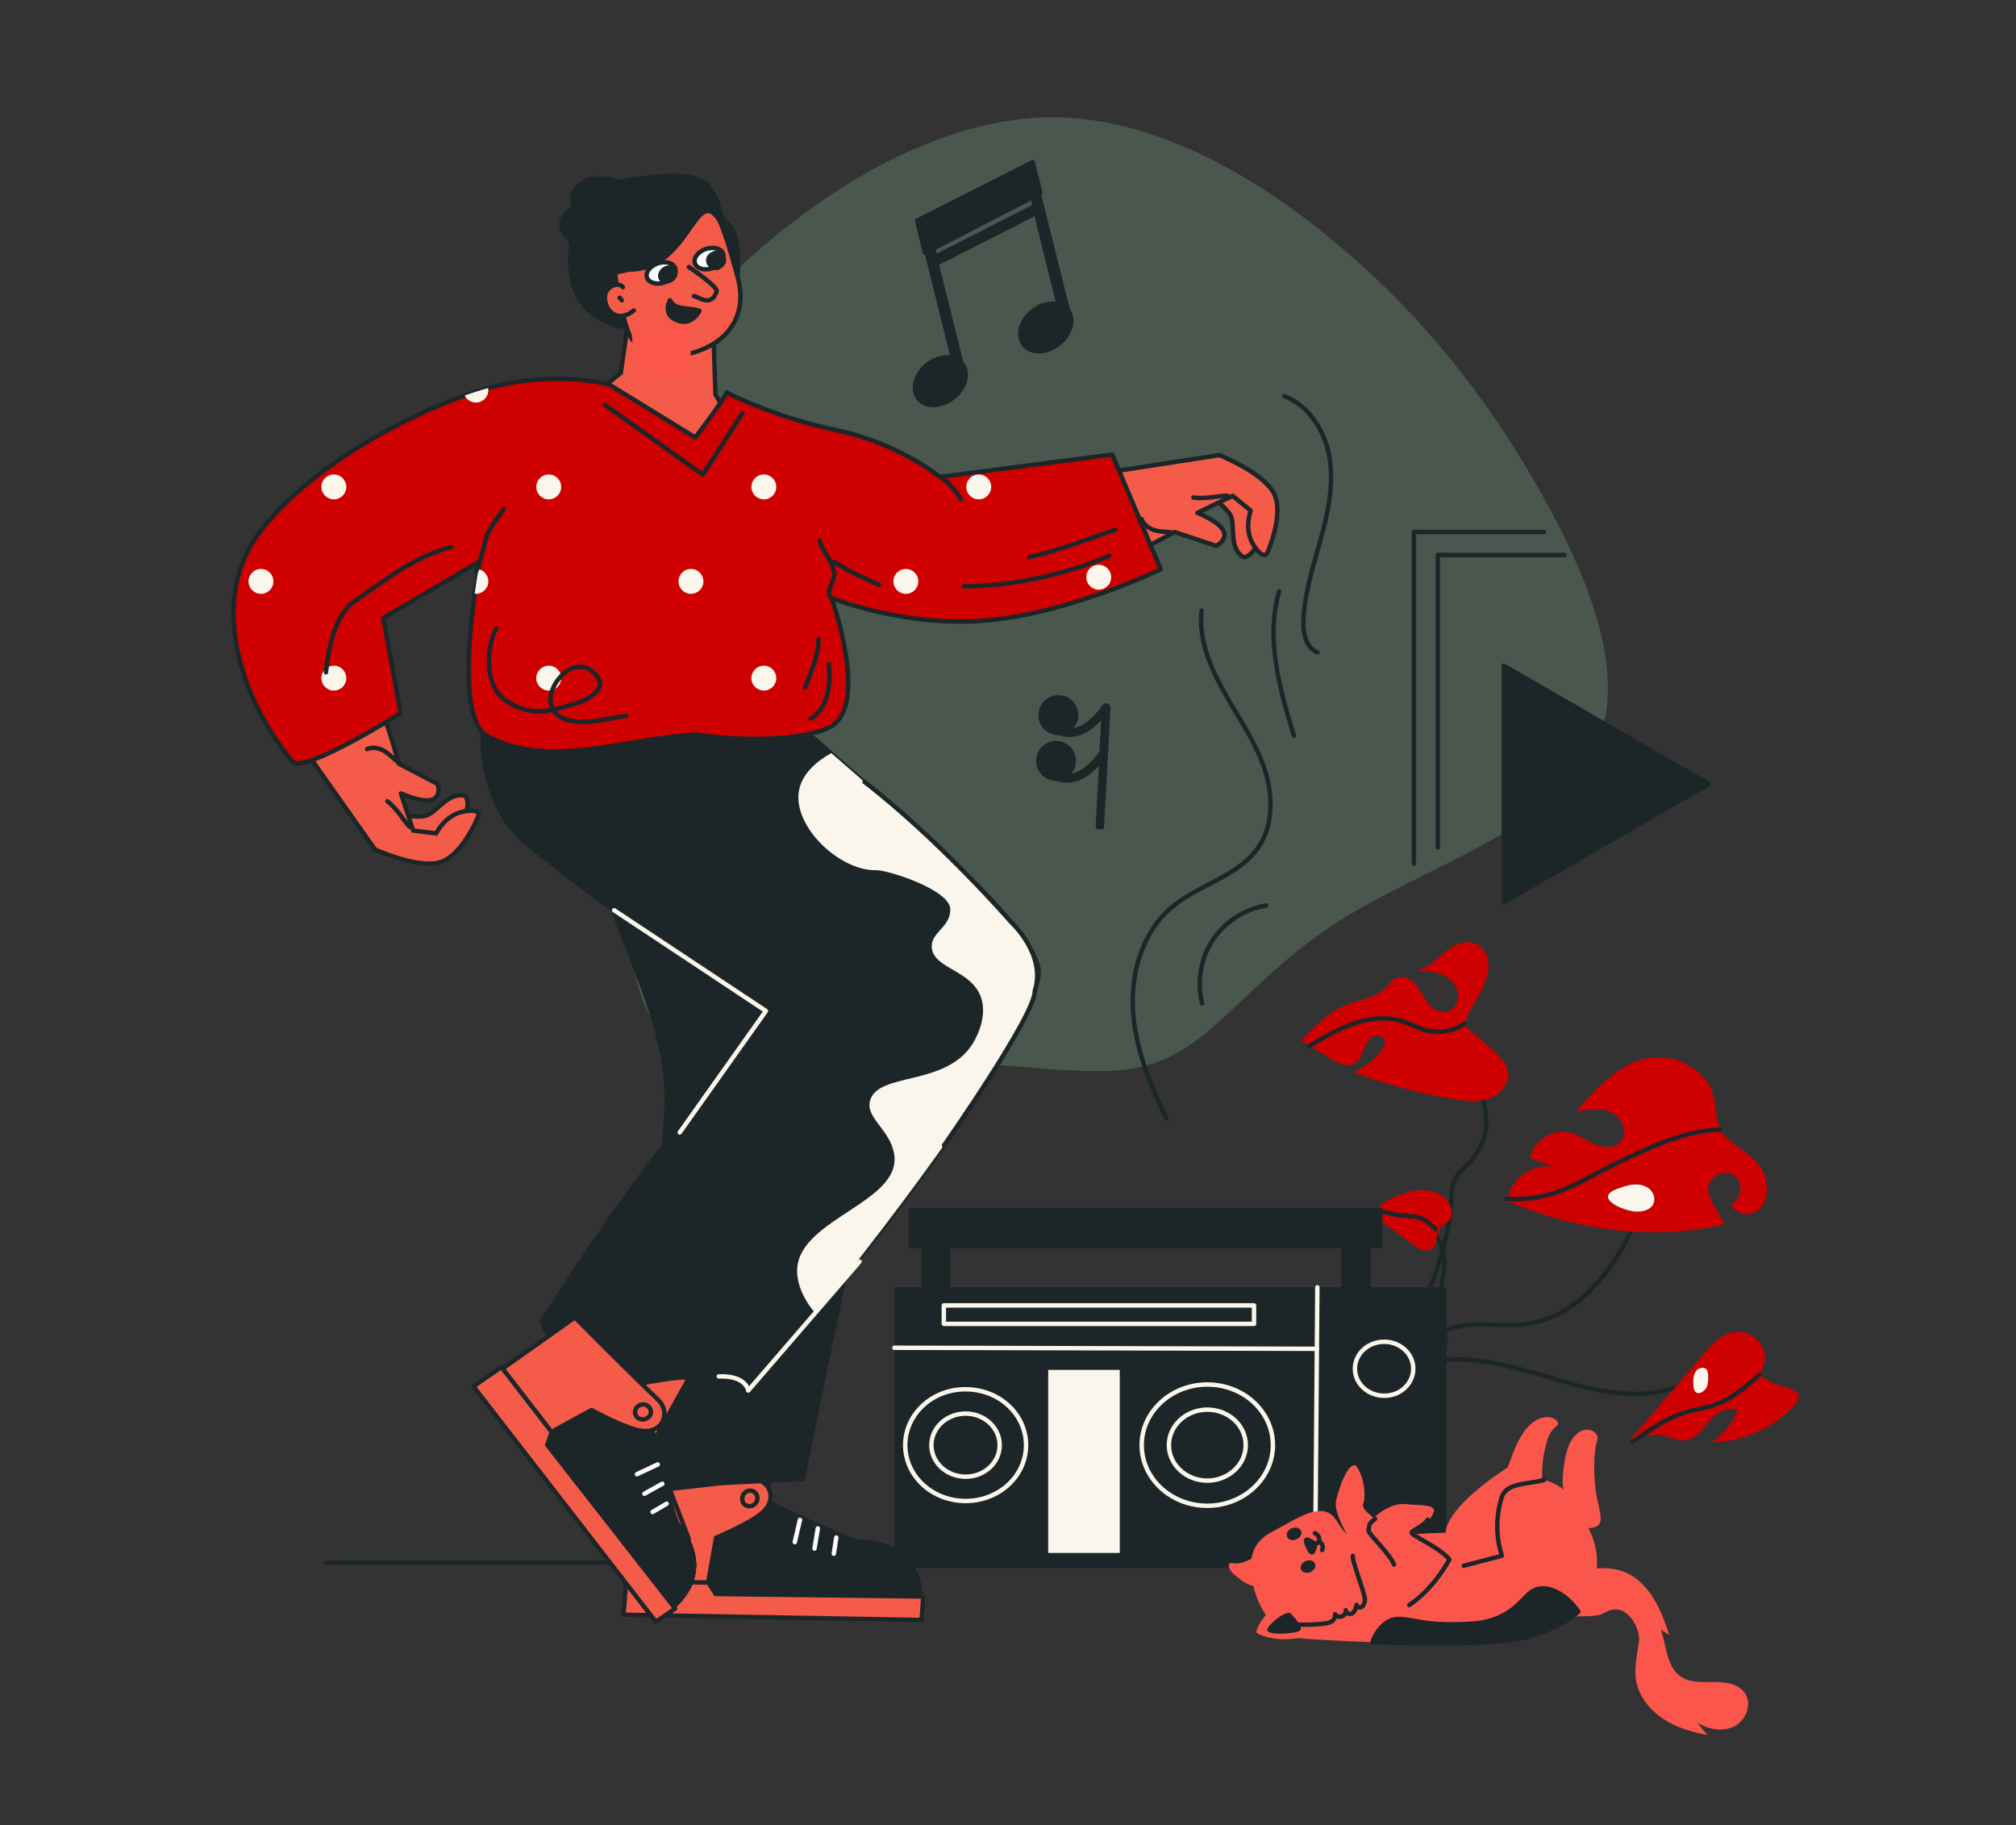<?xml version="1.0" encoding="utf-8"?>
<!-- Generator: Adobe Illustrator 24.0.3, SVG Export Plug-In . SVG Version: 6.00 Build 0)  -->
<svg version="1.1" id="Layer_1" xmlns="http://www.w3.org/2000/svg" xmlns:xlink="http://www.w3.org/1999/xlink" x="0px" y="0px"
	 viewBox="0 0 971 879" style="enable-background:new 0 0 971 879;" xml:space="preserve">
<rect x="0" y="0" width="971" height="879" fill="#333333" stroke="none"/>
<style type="text/css">
	.st0{fill:none;stroke:#1C2628;stroke-width:2.13;stroke-linecap:round;stroke-linejoin:round;}
	.st1{fill:rgb(207, 0, 0);}
	.st2{fill:#FAF6EB;}
	.st3{fill:#49574E;}
	
		.st4{fill-rule:evenodd;clip-rule:evenodd;fill:#F45B49;stroke:#1C2628;stroke-width:2.13;stroke-linecap:round;stroke-linejoin:round;}
	.st5{fill:#F45B49;}
	.st6{clip-path:url(#SVGID_10_);}
	.st7{fill:#F45B49;stroke:#1C2628;stroke-width:2.13;stroke-linecap:round;stroke-linejoin:round;}
	.st8{clip-path:url(#SVGID_12_);}
	.st9{fill:#1C2628;stroke:#1C2628;stroke-width:2.13;stroke-linecap:round;stroke-linejoin:round;}
	.st10{fill:none;stroke:#FFFDFD;stroke-width:2.13;stroke-linecap:round;stroke-linejoin:round;}
	
		.st11{fill-rule:evenodd;clip-rule:evenodd;fill:#1C2628;stroke:#1C2628;stroke-width:2.13;stroke-linecap:round;stroke-linejoin:round;}
	
		.st12{fill-rule:evenodd;clip-rule:evenodd;fill:#FAFCFF;stroke:#1C2628;stroke-width:2.13;stroke-linecap:round;stroke-linejoin:round;}
	.st13{fill-rule:evenodd;clip-rule:evenodd;fill:#FB564C;}
	
		.st14{fill-rule:evenodd;clip-rule:evenodd;fill:rgb(207, 0, 0);stroke:#1C2628;stroke-width:2.13;stroke-linecap:round;stroke-linejoin:round;}
	.st15{clip-path:url(#SVGID_14_);}
	.st16{fill-rule:evenodd;clip-rule:evenodd;fill:#FAF6EB;}
	.st17{fill:none;stroke:#FAF6EB;stroke-width:2.13;stroke-linecap:round;stroke-linejoin:round;}
	
		.st18{fill-rule:evenodd;clip-rule:evenodd;fill:#FAF6EB;stroke:#1C2628;stroke-width:2.13;stroke-linecap:round;stroke-linejoin:round;}
	.st19{fill:#FB564C;}
	.st20{clip-path:url(#SVGID_16_);}
	.st21{clip-path:url(#SVGID_18_);}
</style>
<g>
	<line class="st0" x1="157" y1="752.6" x2="503.7" y2="752.6"/>
	<g>
		<g>
			<path class="st0" d="M713,520c-1.3,9.7,12,24.9-9.7,44.5c-5.6,5.1-3.7,14.7-5,22.2c-3.5,19.5-10.3,38.4-20,55.7"/>
			<path class="st1" d="M719.8,506.5c2.8,2.6,5.7,5.4,6.5,9c1.2,5.6-3.2,11.3-8.6,13.4s-11.4,1.4-17.1,0.5
				c-16.6-2.6-32.9-7-48.6-13.1c5-2.1,9.5-5.5,13-9.7c1.5-1.8,2.8-4.3,1.6-6.3c-1.2-2.1-4.5-2-6.4-0.5s-2.8,3.9-3.6,6.2
				c-0.8,2.3-1.9,4.7-3.9,6c-3.7,2.3-8.5,0-12.2-2.3c-4.6-2.9-9.2-5.7-13.8-8.6c6.6-6.8,13.4-13.9,22.2-17.3
				c6.2-2.4,13.4-3.1,18.1-7.7c1.9-1.8,3.3-4.2,5.8-5.2c3.2-1.2,6.8,0.6,9,3.2c2.2,2.5,3.6,5.7,5.6,8.5c2,2.7,5,5.2,8.4,4.9
				c4.1-0.3,7-4.8,6.5-8.9s-3.7-7.4-7.5-9.1c-3.7-1.7-8-1.9-12.1-1.8c5.3-1.6,9.2-6,13.5-9.4s10.3-6.1,15.2-3.5
				c4.1,2.1,5.9,7.1,5.5,11.6s-2.5,8.7-4.5,12.8c-1.8,3.4-7.7,11.2-6.2,14.9c0.9,2.1,5,4.6,6.7,6.2
				C715.3,502.3,717.5,504.5,719.8,506.5z"/>
		</g>
		<path class="st0" d="M793.1,577.3c-6,13.1-12.1,26.3-21.1,37.5s-21.3,20.4-35.5,22.7c-9.8,1.6-19.8-0.2-29.6,0.7
			s-20.5,5.4-23.9,14.7"/>
		<path class="st0" d="M681,658.5c21-8.3,44.6-1.3,66.2,5.2c21.6,6.5,45.9,12.3,66,1.9c4.6-2.4,8.8-5.5,13.5-7.6
			c4.8-2,10.4-2.8,15-0.4"/>
		<g>
			<path class="st0" d="M681.6,666.6c9.6-3.1,16.1-13.9,14.3-23.8c-0.6-3.2-1.9-6.2-2.4-9.3c-1.3-7.3,1.2-14.6,2-21.9
				s-1.2-16.1-7.9-19.1"/>
			<path class="st1" d="M699.3,584.5c0.2-3.1-1.6-6.1-4-8c-3.6-2.8-8.4-3.7-12.9-3.2s-8.8,2.3-12.9,4.2c-2.9,1.4-6.1,3.5-6,6.7
				c0.1,2.5,2.3,4.3,4.3,5.8c4.2,3.1,8.4,6.2,12.6,9.3c2.2,1.7,4.9,3.4,7.6,2.7c5.1-1.3,3.2-6.4,5.1-9.7
				C694.8,589.1,699,588.9,699.3,584.5z"/>
		</g>
		<g>
			<path class="st1" d="M780.5,550c-3,3.2-8.3,2.8-12.3,1.1s-7.6-4.5-11.9-5.6c-8.2-2.1-17.7,3.8-19.3,12.1
				c4.4,1.7,8.8,3.4,13.2,5.1c-10.4-3.9-23.4,4.7-23.9,15.8c32.7,14.1,69.7,19.3,104.3,11.1c-1.8-3.3-3.6-6.5-5.4-9.8
				c-1.2-2.2-2.4-4.4-2.5-6.9c-0.3-5.8,7.3-10.2,12.3-7.1c4.9,3.1,4.2,11.8-1.1,14.1c1.4,4.5,7.6,6.1,11.7,3.7
				c4-2.4,5.8-7.5,5.4-12.2c-1-13.2-12.3-16.3-20.2-24.3c-6.2-6.3-2.7-17.9-8.4-25.9c-5.4-7.5-14.5-12.2-23.8-12
				c-16.3,0.2-29,13.8-39.5,26.2c5.7-1.1,11.9-2.2,17.1,0.3C781.3,538.2,784.5,545.8,780.5,550z M779.1,572.5c2.5-0.9,5.1-1.8,7.8-2
				s5.5,0.4,7.6,2.1c2,1.8,3,4.9,1.8,7.3c-1.5,3-5.3,3.8-8.7,3.6C781.8,583.1,767,576.8,779.1,572.5z"/>
			<path class="st2" d="M786.9,570.5c2.7-0.2,5.5,0.4,7.6,2.1c2,1.8,3,4.9,1.8,7.3c-1.5,3-5.3,3.8-8.7,3.6c-5.8-0.4-20.6-6.6-8.5-11
				C781.6,571.6,784.2,570.7,786.9,570.5z"/>
		</g>
		<g>
			<path class="st1" d="M820.9,651.8c-12.1,14-24.1,28.1-36.2,42.1c5.8-3.1,12.9-3.8,19.3-1.8c2.2,0.7,4.3,1.7,6.6,1.7
				c3.6,0,6.7-2.3,9.1-5c2.4-2.7,4.4-5.7,7.2-7.9s6.9-3.3,10-1.5c-2.5,6.2-7,11.6-12.7,15.2c14.8-0.1,29.5-6.6,39.7-17.4
				c1.6-1.7,3.1-4.1,2-6c-0.6-1.1-1.9-1.7-3.1-2.2c-3.1-1.2-13.7-3.6-14.5-7.1c-0.4-1.8,1.5-4.6,1.7-6.6c0.2-2.4-0.2-4.9-1.4-7.1
				c-2.5-4.7-8.1-7.5-13.4-6.6C829.2,642.4,824.8,647.3,820.9,651.8z M818,659.3c1.2-0.8,2.9-0.8,3.9,0.2c1.3,1.2,0.9,6.5,0.3,8.2
				c-1.1,2.8-6.3,6-6.6-0.7c-0.1-1.4-0.1-2.8,0.2-4.2C816.1,661.4,816.8,660.1,818,659.3z"/>
			<path class="st2" d="M821.9,659.5c1.3,1.2,0.9,6.5,0.3,8.2c-1.1,2.8-6.3,6-6.6-0.7c-0.1-1.4-0.1-2.8,0.2-4.2s1-2.7,2.2-3.5
				C819.2,658.6,820.9,658.5,821.9,659.5z"/>
		</g>
		<path class="st0" d="M847.5,662.1c-6.6,5.8-13.5,11.8-21.8,14.6c-4.3,1.5-8.8,2-13.2,3.3c-9.7,2.8-18.1,8.7-26.3,14.6"/>
		<path class="st0" d="M828.5,544.1c-17.3,0.2-34.4,8.8-50,16.2c-10.1,4.8-19.6,11-30.2,14.4c-7.3,2.3-15,3.2-22.6,2.7"/>
		<path class="st0" d="M705.5,493c-5.6,3.8-12.9,4.9-19.4,3c-3.5-1-6.7-2.8-10.2-4c-7.6-2.5-16.1-1.7-23.7,0.9s-14.6,6.7-21.5,10.9"
			/>
		<path class="st0" d="M663.5,582.5c4.5,1.7,9.2,2.8,14,3.1c2,0.2,4.1,0.2,6.1,0.8c3.1,1,5.6,3.3,7.9,5.6"/>
	</g>
	<path class="st3" d="M645.4,118.7c39.4,33.2,70.2,71.9,95.6,116.5c25.3,44.5,45.6,94.9,25,129.5c-20.2,34.6-80.8,53.4-120.9,78.8
		c-39.7,25-58.9,56.9-86.3,67.5c-27.1,10.6-62,0.7-108.9,0.7c-46.6,0-105.2,9.9-129.5-13c-24.3-22.6-15.1-77.8-17.5-128.1
		c-2.7-50.7-17.8-96.6-9.6-139.4c7.9-42.8,38.4-82.9,78.4-116.1c39.7-32.9,89.1-59.3,137.4-58.6C557.7,57.4,606,85.2,645.4,118.7z"
		/>
	<g>
		<path class="st4" d="M584,238.4c2.3,4.1,8.3,6.9,9.3,11.5c1.2,5.7-0.6,12.8,4.3,17.5c0.6,0.6,1.7,1.2,2.5,0.8
			c11.2-4.7,8.5-35.8-7.4-38"/>
		<path class="st4" d="M192.1,393.4c4.6-1.2,10.7,1.1,14.7-1.3c4.9-3,8.9-9.3,15.6-9.1c0.9,0,2,0.4,2.3,1.2
			c4.4,11.3-19.9,30.9-32.5,21"/>
		<path class="st4" d="M320.2,685.4c0,0-19.4,65.7-15.1,76.8c2.7,7,41.9-1.9,41.9-1.9s67.1,6.5,80.9,5.1c0,0,1.4-5.6-15.6-14.6
			c-16.9-9-44.5-18-44.5-18l6.9-49.4L320.2,685.4z"/>
		<g>
			<g>
				<g>
					<path id="Mask_8_3_" class="st4" d="M354.3,715.7L326,734.9l-20.6-3.3l-3.5,41l93.3,2l47.9,1.1c0,0,5.4-32.2-28.7-33
						C407.4,742.6,354.3,715.7,354.3,715.7z"/>
				</g>
				<g>
					<g>
						<path id="SVGID_1_" class="st5" d="M354.3,715.7L326,734.9l-20.6-3.3l-3.5,41l93.3,2l47.9,1.1c0,0,5.4-32.2-28.7-33
							C407.4,742.6,354.3,715.7,354.3,715.7z"/>
					</g>
					<g>
						<defs>
							<path id="SVGID_8_" d="M354.3,715.7L326,734.9l-20.6-3.3l-3.5,41l93.3,2l47.9,1.1c0,0,5.4-32.2-28.7-33
								C407.4,742.6,354.3,715.7,354.3,715.7z"/>
						</defs>
						<clipPath id="SVGID_10_">
							<use xlink:href="#SVGID_8_"  style="overflow:visible;"/>
						</clipPath>
						<g class="st6">
							<path class="st4" d="M381.4,783.3c7.4-5.8,28.3-26.6,28.3-26.6l3.3-24c0,0,52.9,24.1,36.4,45.2
								c-9.6,12.3-28.4,12.8-42.1,14.4c-8.5,1-15-0.9-22.3-4.7"/>
						</g>
					</g>
					<g>
						<path id="SVGID_2_" class="st0" d="M354.3,715.7L326,734.9l-20.6-3.3l-3.5,41l93.3,2l47.9,1.1c0,0,5.4-32.2-28.7-33
							C407.4,742.6,354.3,715.7,354.3,715.7z"/>
					</g>
				</g>
				<g>
					<path id="Mask_8_2_" class="st7" d="M354.3,715.7L326,734.9l-20.6-3.3l-3.5,41l93.3,2l47.9,1.1c0,0,5.4-32.2-28.7-33
						C407.4,742.6,354.3,715.7,354.3,715.7z"/>
				</g>
			</g>
			<g>
				<g>
					<path id="Mask_9_3_" class="st4" d="M354.3,715.7L326,734.9l-20.6-3.3l-3.5,41l93.3,2l47.9,1.1c0,0,5.4-32.2-28.7-33
						C407.4,742.6,354.3,715.7,354.3,715.7z"/>
				</g>
				<g>
					<g>
						<path id="SVGID_3_" class="st5" d="M354.3,715.7L326,734.9l-20.6-3.3l-3.5,41l93.3,2l47.9,1.1c0,0,5.4-32.2-28.7-33
							C407.4,742.6,354.3,715.7,354.3,715.7z"/>
					</g>
					<g>
						<defs>
							<path id="SVGID_11_" d="M354.3,715.7L326,734.9l-20.6-3.3l-3.5,41l93.3,2l47.9,1.1c0,0,5.4-32.2-28.7-33
								C407.4,742.6,354.3,715.7,354.3,715.7z"/>
						</defs>
						<clipPath id="SVGID_12_">
							<use xlink:href="#SVGID_11_"  style="overflow:visible;"/>
						</clipPath>
						<g class="st8">
							<path class="st4" d="M381.4,783.3c7.4-5.8,28.3-26.6,28.3-26.6l3.3-24c0,0,52.9,24.1,36.4,45.2
								c-9.6,12.3-28.4,12.8-42.1,14.4c-8.5,1-15-0.9-22.3-4.7"/>
						</g>
					</g>
					<g>
						<path id="SVGID_4_" class="st0" d="M354.3,715.7L326,734.9l-20.6-3.3l-3.5,41l93.3,2l47.9,1.1c0,0,5.4-32.2-28.7-33
							C407.4,742.6,354.3,715.7,354.3,715.7z"/>
					</g>
				</g>
				<g>
					<path id="Mask_9_2_" class="st9" d="M354.3,715.7L326,734.9l-20.6-3.3l-3.5,41l93.3,2l47.9,1.1c0,0,5.4-32.2-28.7-33
						C407.4,742.6,354.3,715.7,354.3,715.7z"/>
				</g>
			</g>
			<path class="st10" d="M385.3,732l-2.5,10.7"/>
			<path class="st10" d="M393.9,736.1l-1.6,9.7"/>
			<path class="st10" d="M402.8,740.5l-1.2,7.8"/>
			<path class="st4" d="M302.3,764.9L305,719c0,0,40.6-4.3,55.9-6.5c8.8-1.2,14.5,8.6,6.4,15.9c-5.8,5.3-22.4,12.2-22.4,12.2
				l-4.5,25.5L302.3,764.9z"/>
			<path class="st4" d="M357.5,721.6c0.1-2.1,1.9-3.8,3.9-3.7c2,0,3.5,1.8,3.4,3.8c-0.1,2.1-1.9,3.8-3.9,3.7
				C358.8,725.4,357.3,723.7,357.5,721.6z"/>
			<path class="st4" d="M301.6,761.5l39.6,0.7l3.5,5.5l100,1.2l-0.8,11.3l-143.6-2.5L301.6,761.5z"/>
		</g>
		<path class="st11" d="M322.5,291.7c36.9,63.5,73.8,127.7,99.2,196.6c3.2,8.7,4.8,18.5,3.4,27.6c-10.3,65.9-25.6,130.9-38.4,196.4
			C332,715,332,715,277.4,717.7c14.6-61.9,41.7-122.1,43.7-185.7c1.3-42.2-25.5-80.7-34-122c-4.6-22.5-6.4-45.7-5.2-68.7
			c0.6-11.3,3.6-23.3,10.7-32C299.9,300.3,312.5,297.5,322.5,291.7z"/>
		<path class="st4" d="M302.7,153.8l-3.7,25.8l-16.5,13.3c0,0-33.7,161.7-23.2,167.9c5.8,3.5,100.7,25.2,109.9,22.4
			c8.7-2.7-24.2-170.4-19.9-171.4c7.9-2-4.7-21.7-4.7-21.7l-0.9-27l0.7-11.8L302.7,153.8z"/>
		<path class="st11" d="M376.9,239.8l2.5,41.1l-117.1,0.6L249.2,233L376.9,239.8z"/>
		<path class="st4" d="M388.8,221.9l86.9,14.5l111.6-17.2c0,0,19.1,7.5,25.6,17.2c6.4,9.7-2.3,29.4-2.3,29.4s-1.4,4.8-6.6-2.9
			c-5.2-7.8-1.6-17-1.6-17l-8.7-7.1l-17,8.2c0,0,10.2,4,12.5,8.5c2.3,4.5-3.4,7.4-3.4,7.4l-20.2-6.7c0,0-41.2,25.2-92,29.3
			c-50.9,4.1-110.7-8.8-110.7-8.8"/>
		<path class="st4" d="M132,340.2l48.6,68.9c0,0,18.7,8.6,30.1,6.5c11.4-2.1,19.5-22.1,19.5-22.1s2.5-4.3-6.7-2.7
			c-9.2,1.6-13.4,10.6-13.4,10.6L199,400l-5.9-17.9c0,0,9.9,4.6,14.8,3.1c4.9-1.4,2.9-7.6,2.9-7.6l-18.9-9.9c0,0-6.5-29.4-25.2-61.2
			"/>
		<path class="st4" d="M358.5,615.7l-44.3,79.7l16.9,44l0.3,0.9c0,0,3.3,5.5-11.9,5l-7.9-5.6l-38.1-48.8c0,0-6.7-7-1.4-17.1
			c3.7-7.1,7-12.9,7-12.9l35.8-71.3"/>
		<path class="st11" d="M355.3,133.5c1.3-28.7-6.2-23.3-8.3-31c-4-15.4-8.9-20.3-37.5-16.7c-5,0.6-10.9,1.2-15.3,3.8
			C274,101.4,275.3,118,275.3,118s-8.7,39.2,34.3,40.4c43,1.1,0.1-0.7,22.7-7.7C354.9,143.6,355.3,133.5,355.3,133.5z"/>
		<path class="st4" d="M297.3,138c-1.8-6.6-1.2-19.8,0.4-25.8c2.9-10.8,5-10.1,16.1-13.2c12.4-3.4,23.5-4.5,31.6,5.4
			c3.1,3.8,8.5,23.9,9.9,29.1c5.1,18.5-4.9,31.8-22,36.5c-11,3-19.9,2.1-28-5.7C300.7,160,299.1,144.7,297.3,138z"/>
		<path class="st12" d="M311.6,133.7c-0.8-2.6,1.5-5.6,5.3-6.9c3.8-1.2,7.5-0.2,8.3,2.4c0.9,2.6-1.5,5.6-5.3,6.9
			C316.2,137.3,312.5,136.2,311.6,133.7z"/>
		<path class="st12" d="M334.7,126.8c-0.8-2.6,1.5-5.6,5.3-6.9c3.8-1.2,7.5-0.2,8.3,2.4c0.9,2.6-1.5,5.6-5.3,6.9
			C339.3,130.5,335.6,129.4,334.7,126.8z"/>
		<path class="st13" d="M306.5,183.2l-2.7-26.9c0,0,21.7-4.8,26.9,0.9c5.2,5.6-0.3,24.1-0.3,24.1l-13.1,1.9"/>
		<path class="st4" d="M300,138.3c-2.4-3-7.4,0-8.3,2.9c-1.9,5.9,4.3,15.8,13.6,8.3"/>
		<path class="st11" d="M323.3,134.8c-1.8,1.2-4,0.9-4.9-0.5s-0.2-3.6,1.6-4.7c1.8-1.2,4-0.9,4.9,0.5
			C325.9,131.5,325.1,133.6,323.3,134.8z"/>
		<path class="st11" d="M341.7,127.2c-1.2-1.8-0.9-4.7,3.9-5.6c1.7-0.3,1.5,0.5,2.7,2.3s-0.4,3.8-1.9,4.7
			C345.1,129.6,342.9,128.9,341.7,127.2z"/>
		<path class="st0" d="M299.5,144.6c0,0-1.2-1.4-1-1.2"/>
		<path class="st11" d="M322.7,144.6c2.4,5.1,9.3,3.3,14.2,5.1c0,0-3.9,8.4-12.1,4C319.3,150.7,322.7,144.6,322.7,144.6z"/>
		<path class="st4" d="M331.8,128.6c0,0,14.1,9.5,13.4,11.7c-2.7,8.4-9.7,2-11,2.3"/>
		<path class="st11" d="M500.2,469.7c-4.4,31.1-68.7,114.9-107.3,163c-16.9,21-28.9,35.2-28.9,35.2s-13.9-4.2-33.4-4.5
			c-10.6-0.2-25.3,4.9-34.4,3c-25.8-5.6-35.3-29.7-35.3-29.7s59.3-96.4,111.8-144.8c-21.3-10.7-113.2-79.6-122.8-89.1
			c-19.3-19.1-21.8-58-11.3-71.5c19.2-24.7,74.1-18.7,94.9-32.9c9,13.8,36.7,38.1,67,64.6C448.4,404.5,502.8,451.5,500.2,469.7z"/>
		<path class="st14" d="M125,256.4c-24.8,32.8-9.2,80.5,16,110.5c6,5.6,52-23.4,52-23.4l-8.4-45.9l46.5-27.2c0,0-14.1,74.3,3.5,84
			c30,16.6,67.9,0.7,101.2-0.6c17.7,3,49.4,3.4,63.5-3.4c20.1-9.7,1.2-62.4,1.2-62.4s35.2,14.3,74.8,10.8
			c39.7-3.4,83.8-24.6,83.8-24.6l-23.4-55.3l-83,10.8c0,0-19.7-16.3-50.2-22.6C372,200.7,350,189,350,189
			c-0.6,2.4-12.8,18.6-15.1,21.7l-35.6-21.9l-5.8-3.6c0,0-27.6-7.6-61.2,2.5C200.3,197.3,149.8,223.6,125,256.4z"/>
		<g>
			<g>
				<defs>
					<path id="SVGID_13_" d="M125,256.4c-24.8,32.8-9.2,80.5,16,110.5c6,5.6,52-23.4,52-23.4l-8.4-45.9l46.5-27.2
						c0,0-14.1,74.3,3.5,84c30,16.6,67.9,0.7,101.2-0.6c17.7,3,49.4,3.4,63.5-3.4c20.1-9.7,1.2-62.4,1.2-62.4s35.2,14.3,74.8,10.8
						c39.7-3.4,83.8-24.6,83.8-24.6l-23.4-55.3l-83,10.8c0,0-19.7-16.3-50.2-22.6C372,200.7,350,189,350,189
						c-0.6,2.4-12.8,18.6-15.1,21.7l-35.6-21.9l-5.8-3.6c0,0-27.6-7.6-61.2,2.5C200.3,197.3,149.8,223.6,125,256.4z"/>
				</defs>
				<clipPath id="SVGID_14_">
					<use xlink:href="#SVGID_13_"  style="overflow:visible;"/>
				</clipPath>
				<g class="st15">
					<g>
						<circle class="st16" cx="160.8" cy="142.4" r="6"/>
						<circle class="st16" cx="264.3" cy="142.4" r="6"/>
						<circle class="st16" cx="367.9" cy="154.1" r="6"/>
						<circle class="st16" cx="471.4" cy="142.4" r="6"/>
						<circle class="st16" cx="125.7" cy="187.9" r="6"/>
						<circle class="st16" cx="229.2" cy="187.9" r="6"/>
						<circle class="st16" cx="332.8" cy="187.9" r="6"/>
						<circle class="st16" cx="436.3" cy="187.9" r="6"/>
						<circle class="st16" cx="528.2" cy="187.9" r="6"/>
						<circle class="st16" cx="160.8" cy="234.5" r="6"/>
						<circle class="st16" cx="264.3" cy="234.5" r="6"/>
						<circle class="st16" cx="367.9" cy="234.5" r="6"/>
						<circle class="st16" cx="471.4" cy="234.5" r="6"/>
						<circle class="st16" cx="125.7" cy="280" r="6"/>
						<circle class="st16" cx="229.2" cy="280" r="6"/>
						<circle class="st16" cx="332.8" cy="280" r="6"/>
						<circle class="st16" cx="436.3" cy="280" r="6"/>
						<circle class="st16" cx="529.2" cy="278" r="6"/>
						<circle class="st16" cx="160.8" cy="326.6" r="6"/>
						<circle class="st16" cx="264.3" cy="326.6" r="6"/>
						<circle class="st16" cx="367.9" cy="326.6" r="6"/>
						<circle class="st16" cx="471.4" cy="326.6" r="6"/>
						<circle class="st16" cx="125.7" cy="372" r="6"/>
						<circle class="st16" cx="229.2" cy="372" r="6"/>
						<circle class="st16" cx="332.8" cy="372" r="6"/>
						<circle class="st16" cx="436.3" cy="372" r="6"/>
						<circle class="st16" cx="528.2" cy="372" r="6"/>
					</g>
				</g>
			</g>
		</g>
		<path class="st11" d="M336.9,90.9l8.5,13.6c-10.8-13.6-14.2,25.3-42.1,25.3c-0.8,0-15.8,3.8-15.7,2.8c0.1-1.3,2.4-1.1,3.3-2
			c2.1-2.2,2.8-4.6,3.3-7.4c0.7-3.5-2.3-10.7,0.6-13.4c4.8-4.4,11.6-19.3,17.2-18.8L336.9,90.9z"/>
		<path class="st0" d="M454.1,230.7c3.9,2.5,6.2,5.9,8.7,9.8"/>
		<path class="st17" d="M295.8,438.4l73.1,48.5l-41.5,58.5"/>
		<path class="st17" d="M346.2,662.9c13.3-0.5,14.2,6.8,14.2,6.8l53.6-62.1"/>
		<path class="st0" d="M549.9,250c-0.2,0,1.1,3.2,4.7,4.8c3.6,1.7,8.4,1.1,9.8,1.8"/>
		<path class="st0" d="M176.8,360.8c-0.1-0.1,3-1.4,6.7,0.1s6.6,5.3,8,5.8"/>
		<path class="st0" d="M574.8,239.6c5.8,0.8,10.6-0.6,16.3-0.9"/>
		<path class="st0" d="M186.6,385.9c4.6,3.6,6.9,8,10.6,12.3"/>
		<path class="st11" d="M308.4,93.3c-1.3-0.8-3.3-4-4.5-4.3c-5.4-1.2-18.3-6.3-24.9,0.2s-1.9,10.6-1.9,10.6s-16.2,6.7,1.7,19.8
			c2.1,1.6-0.1,3.2,2.6,3.6c2.1,0.3,4.2,0.3,6.4,0.4"/>
		<path class="st0" d="M217.3,263.5c-17.2,4.3-31.8,15.8-46.3,25.9c-10.1,7-12.8,23.1-14,34.4"/>
		<path class="st0" d="M242.6,245.2c-12.2,16.8-6,10.4-13.3,30.1"/>
		<path class="st0" d="M239.1,302.7c-4,6.1-7,26.5,4.2,34.4c12.6,8.8,21.7,5.4,35.1,1.4c3.9-1.2,13.5-6.4,9.8-11.9
			c-13.5-20.2-41.2,22.6-5.6,21c6.4-0.3,12.6-1.9,18.9-2.8"/>
		<path class="st0" d="M394.2,307.9c0,8-3.6,15.6-6.3,23.1"/>
		<path class="st0" d="M399.2,319.8c2.3,21.6-8.8,26.3-8.8,26.3"/>
		<path class="st0" d="M401.8,270.5c6.6,4.7,14.3,7.8,21.7,11.2"/>
		<path class="st0" d="M394.9,260.3c0.2,3.8,5.7,8.9,6.9,15.4c0.7,3.8-4.6,9.1-1.5,12.2"/>
		<path class="st0" d="M464.2,282.4c22.8,0,48.8-5.6,70.1-14.7"/>
		<path class="st0" d="M495.7,268.4c14.1-3.3,27.7-8.5,41.4-13.3"/>
		<g>
			<path class="st11" d="M659.2,591.6H647v39.5h12.3L659.2,591.6L659.2,591.6z"/>
			<path class="st11" d="M456.6,594.1h-11.8v37.3h11.8V594.1z"/>
			<path class="st11" d="M664.8,582.7H438.7v17.5h226.1L664.8,582.7L664.8,582.7z"/>
			<path class="st11" d="M695.6,621H431.9v133.1h263.7V621z"/>
			<path class="st17" d="M634.5,620l-1.1,139"/>
			<path class="st17" d="M600,696c0-9.5-8.3-17.1-18.5-17.1S563,686.6,563,696s8.3,17.1,18.5,17.1S600,705.4,600,696z"/>
			<path class="st17" d="M494.2,696c0-14.9-13-26.9-29.1-26.9C449,669,436,681.1,436,696s13,26.9,29.1,26.9S494.2,710.9,494.2,696z"
				/>
			<path class="st17" d="M634.2,649.6l-203.4-0.5"/>
			<path class="st17" d="M604,628.7H454.6v8.9H604V628.7z"/>
			<path class="st17" d="M680.7,659.2c0-7.2-6.3-13-14-13c-7.8,0-14.1,5.8-14.1,13s6.3,13,14.1,13
				C674.4,672.3,680.7,666.4,680.7,659.2z"/>
			<path class="st17" d="M613.1,696c0-16.1-14.1-29.2-31.6-29.2c-17.4,0-31.6,13.1-31.6,29.2c0,16.1,14.1,29.2,31.6,29.2
				C598.9,725.2,613.1,712.1,613.1,696z"/>
			<path class="st17" d="M481.5,696c0-8.4-7.4-15.2-16.4-15.2c-9.1,0-16.5,6.8-16.5,15.2s7.4,15.2,16.5,15.2S481.5,704.4,481.5,696z
				"/>
			<path class="st18" d="M540.4,658.7h-36.6V749h36.6V658.7z"/>
		</g>
	</g>
	<g>
		<g>
			<g>
				<path class="st19" d="M654.8,752.3c-6.6-15.3-12.7-23.7-11.2-29.9c2-8.1,5.8-17.7,9.3-16.6c4.1,4.5,5.3,15.3,3.5,18.9
					c0.3,5.2,11.7,7.6,12.9,18.3C656.8,745.2,654.8,752.3,654.8,752.3z"/>
			</g>
			<g>
				<path class="st19" d="M696.2,740.1c-1.3-13.8,28.6-32.4,29.9-33.3c1.3-2.4,4.4-15.2,11.5-21.2c4.5-4,11.2-4.2,12.9-0.2
					c0.1,1.8-3.4,2.1-5.1,7.8c-1.7,5.7-4,14.6-1.7,26.2c-12.6,12.2-36,24.7-36.5,24.5C700.6,742.8,696.2,740.1,696.2,740.1z"/>
			</g>
			<g>
				<path class="st19" d="M606.4,749c-4.6,2-8.2,4.7-13.1,3.8c-2.2-0.5-2.3,3,2.1,6.3c4.3,3.4,7.7,5.7,10.6,4.2
					C609.2,756.5,606.4,749,606.4,749z"/>
			</g>
			<g>
				<path class="st19" d="M765,736c0.5,1,5.9,9.6,3.7,23.5c-1.1,6.7-3.7,12.2-8.5,16.7c-5.2,4.9-12.9,8.7-23.9,12
					c-13.2,3.9-48,3.6-75.3,2.7c-17.2-0.6-31.4-1.5-35.4-1.9c-10.2-1-20.2-13.3-22.7-28.9c-2.4-15,5-20,11.1-23.1
					c10-5,22.9-15,29.4-5.1c4.6,7,6.5,9.4,11.2,10.2c2.7,0.5,24.4-5.2,54.7-3.6c0,0-3.9-7.9,8.3-19.7s29.3-6.8,35.6-1.3
					c-1.5-3.2,0.3-18.4,3.4-23.4c6.3-10.2,14.4-4,12.7-0.3s-2.2,18.7,0,28.2C771.3,731.4,773,735.5,765,736z"/>
			</g>
			<g>
				<path class="st19" d="M620.7,769.1c-5,3.3-13,8.2-15.7,16.9c1,1.7,8.4,3.4,12.8,3.5c4.7,0.1,11.7-0.9,13.7-2.7
					C633.5,784.2,629,763.7,620.7,769.1z"/>
			</g>
			<g>
				<path class="st9" d="M621,777.9c-2.6-0.4-9.3,5.5-9.6,7c2.4,1.7,13.5,0.5,14.1-0.5C625.7,782.8,621,777.9,621,777.9z"/>
			</g>
			<g>
				<path class="st19" d="M669.5,757.8c3.3-3.4,4.8-3.2,2-5.7c-9-8.1-11.5-14-11.5-17.6c0-3.7,9.7-10.9,16.9-10.1
					c6.2,0.7,13-0.1,13.9,3c-2,6.3-7.1,8.8-10.8,10.7c10.8,2.4,18.2,7.9,19,10.3c1.3,5.7-6.7,18.9-13.3,21.1
					C679.1,771.6,665.2,762.3,669.5,757.8z"/>
			</g>
			<path class="st19" d="M750.4,779.1c6.1-1.5,17.7,0.5,22.3-2.3c10.6-6.5,17.6,7.6,16.7,13.8c-0.9,6.2-2.4,12.5-1.4,18.7
				c1.3,7.6,6.5,14.1,12.9,18.4c6.4,4.3,14,6.5,21.5,7.9c-1.7-2-3.4-4-5-6c5.3,3.3,12.4,4.7,18,1.8s8.6-10.7,5.1-15.9
				c-3.1-4.6-9.5-5.5-15-5.4c-5.6,0-11.6,0.5-16.2-2.8c-6.7-4.8-6.5-14.6-9.4-22.4c1.4,0.8,2.7,1.6,4.1,2.5
				c-3.9-12.2-9.7-25.5-21.6-30.3c-7.1-2.9-17.1-2.4-23.4,1.9S750.3,771.4,750.4,779.1"/>
		</g>
		<path class="st19" d="M642.9,745.9c0.4,1.3-8.5,9-8.5,9c-5.3,1.6-6-1.8-8.3-5.9c-1.8-3.2-1.7-11.8-0.6-15.3
			c1.2-4.2,5.8-5.3,7.4-3.7c0,0,5,4.2,7.8,6.6C641.9,737,645.5,741.6,642.9,745.9z"/>
		<g>
			<g>
				<path class="st9" d="M624,740.4c1.3-0.6,2.1-1.8,1.7-2.7c-0.4-0.9-1.8-1.2-3.1-0.7s-2.1,1.8-1.7,2.7
					C621.3,740.7,622.7,741,624,740.4z"/>
			</g>
			<g>
				<path class="st9" d="M630.7,756.2c1.3-0.6,2.1-1.8,1.7-2.7c-0.4-0.9-1.8-1.2-3.1-0.7c-1.3,0.6-2.1,1.8-1.7,2.7
					S629.3,756.7,630.7,756.2z"/>
			</g>
			<g>
				<path class="st9" d="M633.5,743.5c-3.2-1.7-5.8-3.9-3.7,1.1C631.9,749.7,632.7,747.8,633.5,743.5z"/>
			</g>
			<g>
				<path class="st0" d="M636.8,746.5c0.4-0.8,0.4-1.7,0.1-2.4c0-0.1-0.1-0.1-0.1-0.2c-0.3-0.5-0.6-1-1.6-1.3c0.4-0.8,0.2-1.6,0-2.3
					c-0.3-0.8-1-1.5-1.9-1.9"/>
			</g>
			<g>
				<line class="st0" x1="632.8" y1="743.8" x2="634.6" y2="743.1"/>
			</g>
		</g>
		<path class="st0" d="M687.7,731.9c-1.9,3-7,5-7.8,6.1c-0.8,1.3,13.6,7.2,18.2,13.1c-4.8,8.5-11.2,16.4-19.3,21.9"/>
		<path class="st0" d="M662.3,731.5c-2.5,2-3,2.6-3.1,5.8c-0.1,1.4,10.5,11.4,12.2,16.2"/>
		<path class="st0" d="M743.6,712.8c-7.3,2.1-18,1.1-20.3,8.3c-2.8,9-2.9,18.9,0,27.9"/>
		<path class="st0" d="M723.3,749.3c-6.1,1.6-12.2,3.2-18.3,4.8"/>
		<path class="st0" d="M651.6,749.3c-0.6,2.4,6.4,19.3,5.8,21.7c-0.3,1.1-0.6,2.3-1.5,2.9c-0.9,0.6-2.5,0.1-2.5-1
			c-0.3,1.5-0.7,3.1-1.9,4s-3.5,0.1-3.3-1.4c0.1,1.3-0.7,2.6-1.9,3s-2.7-0.1-3.3-1.1c0.4,1.3-0.5,2.8-1.6,3.5s-2.6,0.9-4,1.1
			c-4.4,0.5-8.8,0.6-13.2,0.4"/>
		<path class="st9" d="M760.2,776.2c-5.2,4.9-12.9,8.7-23.9,12c-13.2,3.9-48,3.6-75.3,2.7c1.4-3.9,3.9-7.5,7-9.5
			c6.9-4.4,12.8,1.3,32.5,0.9c8.8-0.2,14.3-0.3,20.9-3.1c12.4-5.3,13.4-13.7,20.9-14.2C748.6,764.5,756.1,769.9,760.2,776.2z"/>
	</g>
	<path class="st16" d="M500.2,469.7c-4.4,31.1-68.7,114.9-107.3,163c-5.8-6.6-9.5-14.8-8.9-22.1c1.8-23.7,50.1-31.7,46.7-54.5
		c-1.8-12.2-14.1-17.6-11.6-26.2c4-13.6,36.3-6.6,49.3-27.1c0.9-1.4,7.7-12.5,4-22.7c-4.7-13-22.6-13.5-23.6-23.6
		c-0.7-7.6,9.1-9.7,8.9-18.7c-0.3-9.3-30-18.8-35.6-18.7c-17.6,0.5-40.3-21-37.3-38.2c1.4-8.2,8.4-14.2,15.6-18.2
		C448.4,404.5,502.8,451.5,500.2,469.7z"/>
	<g>
		<path class="st9" d="M514.2,149l-13.9-55.7l0.8-0.4l-3.7-14.8l-55.7,28.2l3.8,15.4l0.8-0.4l12.7,51.2c-3.7-1-8.3,0.1-12.3,3.1
			c-5.8,4.6-7.8,11.8-4.4,16.2s10.9,4.3,16.8-0.3c5.9-4.5,7.8-11.8,4.4-16.2c-0.1-0.2-0.3-0.3-0.5-0.5L451.1,127l47.9-24.4l10.9,44
			c-3.7-1-8.4,0-12.4,3.1c-5.9,4.6-7.8,11.8-4.4,16.2s10.9,4.3,16.8-0.3c5.9-4.6,7.8-11.8,4.4-16.2
			C514.4,149.2,514.3,149.2,514.2,149z M450.5,123.7l-1-4L497.3,95l1.1,4.3L450.5,123.7z"/>
		<path class="st9" d="M533,339.8c-0.4-0.1-0.9,0-1.1,0.4c-5,7.1-10.2,11-15.4,11.6c-0.9,0.1-1.7,0.1-2.6,0.1c2.5-1.4,4.2-4,4.4-7
			c0.3-4.7-3.4-8.8-8.1-9c-4.7-0.3-8.8,3.4-9,8.1c-0.3,4.7,3.4,8.8,8.1,9c0.2,0,0.4,0,0.6,0c2.3,0.8,4.6,1.1,6.9,0.8
			c5-0.6,10-4,14.8-9.9l-1,18.5c-5,6.9-10.1,10.7-15.2,11.4c-0.9,0.1-1.7,0.1-2.6,0.1c2.5-1.4,4.2-4,4.4-7c0.2-4.7-3.4-8.8-8.1-9
			c-4.7-0.2-8.8,3.4-9,8.1c-0.3,4.7,3.4,8.8,8.1,9c0.2,0,0.4,0,0.6,0c1.7,0.6,3.3,0.9,5,0.9c0.6,0,1.2,0,1.9-0.1
			c5-0.6,10-4,14.8-9.9l-1.7,32.4l1.9,0.1l3.1-57.5C533.7,340.3,533.4,339.9,533,339.8z"/>
	</g>
	<path class="st0" d="M578.7,294.1c-1.4,13.5,4,26.8,10.6,38.7c6.6,11.9,14.6,23.1,19.2,35.9c4.6,12.8,5.3,27.9-2.3,39.2
		c-9.6,14.2-28.8,18-41.9,29.1c-14,11.8-19.7,31.4-18.6,49.6c1.1,18.3,8.2,35.7,16.2,52.2"/>
	<path class="st0" d="M609.8,436.1c-10.4,1.7-20,8-25.8,16.8c-5.8,8.9-7.6,20.2-5,30.4"/>
	<path class="st0" d="M616.1,284.9c-6.6,22.7,0.2,46.8,7.1,69.4"/>
	<path class="st0" d="M618.6,190.8c12.3,4.7,20,17.5,21.9,30.5s-1,26.2-4.5,38.8s-7.6,25.3-8.2,38.4c-0.3,6.1,1.1,13.5,6.8,15.7"/>
	<path class="st0" d="M416.4,376.6c36.1,27.8,70.6,67.5,70.6,67.5s17.1,15.6,11.4,33.1c0.5,11.3-43.7,74.4-43.7,74.4"/>
	<g>
		<g>
			<g>
				<path id="Mask_8_5_" class="st4" d="M310.2,671l-32.6-10.2l-10.3-18.1L233,665.6l56.8,74.1l29.1,38c0,0,28.5-16,7.8-43
					C322.4,729.2,310.2,671,310.2,671z"/>
			</g>
			<g>
				<g>
					<path id="SVGID_7_" class="st5" d="M310.2,671l-32.6-10.2l-10.3-18.1L233,665.6l56.8,74.1l29.1,38c0,0,28.5-16,7.8-43
						C322.4,729.2,310.2,671,310.2,671z"/>
				</g>
				<g>
					<defs>
						<path id="SVGID_15_" d="M310.2,671l-32.6-10.2l-10.3-18.1L233,665.6l56.8,74.1l29.1,38c0,0,28.5-16,7.8-43
							C322.4,729.2,310.2,671,310.2,671z"/>
					</defs>
					<clipPath id="SVGID_16_">
						<use xlink:href="#SVGID_15_"  style="overflow:visible;"/>
					</clipPath>
					<g class="st20">
						<path class="st4" d="M274.4,734.4c9.2,2.2,38.4,5.4,38.4,5.4l20.8-12.5c0,0,14.3,56.4-12.5,56.7
							c-15.6,0.2-27.7-14.2-37.5-23.8c-6.1-6-8.6-12.3-10.2-20.3"/>
					</g>
				</g>
				<g>
					<path id="SVGID_5_" class="st0" d="M310.2,671l-32.6-10.2l-10.3-18.1L233,665.6l56.8,74.1l29.1,38c0,0,28.5-16,7.8-43
						C322.4,729.2,310.2,671,310.2,671z"/>
				</g>
			</g>
			<g>
				<path id="Mask_8_4_" class="st7" d="M310.2,671l-32.6-10.2l-10.3-18.1L233,665.6l56.8,74.1l29.1,38c0,0,28.5-16,7.8-43
					C322.4,729.2,310.2,671,310.2,671z"/>
			</g>
		</g>
		<g>
			<g>
				<path id="Mask_9_5_" class="st4" d="M310.2,671l-32.6-10.2l-10.3-18.1L233,665.6l56.8,74.1l29.1,38c0,0,28.5-16,7.8-43
					C322.4,729.2,310.2,671,310.2,671z"/>
			</g>
			<g>
				<g>
					<path id="SVGID_9_" class="st5" d="M310.2,671l-32.6-10.2l-10.3-18.1L233,665.6l56.8,74.1l29.1,38c0,0,28.5-16,7.8-43
						C322.4,729.2,310.2,671,310.2,671z"/>
				</g>
				<g>
					<defs>
						<path id="SVGID_17_" d="M310.2,671l-32.6-10.2l-10.3-18.1L233,665.6l56.8,74.1l29.1,38c0,0,28.5-16,7.8-43
							C322.4,729.2,310.2,671,310.2,671z"/>
					</defs>
					<clipPath id="SVGID_18_">
						<use xlink:href="#SVGID_17_"  style="overflow:visible;"/>
					</clipPath>
					<g class="st21">
						<path class="st4" d="M274.4,734.4c9.2,2.2,38.4,5.4,38.4,5.4l20.8-12.5c0,0,14.3,56.4-12.5,56.7
							c-15.6,0.2-27.7-14.2-37.5-23.8c-6.1-6-8.6-12.3-10.2-20.3"/>
					</g>
				</g>
				<g>
					<path id="SVGID_6_" class="st0" d="M310.2,671l-32.6-10.2l-10.3-18.1L233,665.6l56.8,74.1l29.1,38c0,0,28.5-16,7.8-43
						C322.4,729.2,310.2,671,310.2,671z"/>
				</g>
			</g>
			<g>
				<path id="Mask_9_4_" class="st9" d="M310.2,671l-32.6-10.2l-10.3-18.1L233,665.6l56.8,74.1l29.1,38c0,0,28.5-16,7.8-43
					C322.4,729.2,310.2,671,310.2,671z"/>
			</g>
		</g>
		<path class="st10" d="M316.8,705.3l-10,4.7"/>
		<path class="st10" d="M319,714.6l-8.6,4.8"/>
		<path class="st10" d="M321.1,724.2l-6.8,4"/>
		<path class="st4" d="M239.3,661.1l37.6-26.6c0,0,28.8,29,40,39.6c6.5,6.1,2.4,16.7-8.5,14.9c-7.7-1.2-23.5-9.9-23.5-9.9
			l-22.7,12.4L239.3,661.1z"/>
		<path class="st4" d="M307.5,677.1c1.7-1.2,4.1-0.9,5.3,0.8c1.3,1.6,0.8,3.9-0.9,5c-1.7,1.2-4.1,0.9-5.4-0.7
			C305.4,680.5,305.8,678.3,307.5,677.1z"/>
		<path class="st4" d="M241.5,658.4l24.2,31.3l-2.1,6.2l61.6,78.8l-9.3,6.4L228,667.7L241.5,658.4z"/>
	</g>
	<polyline class="st0" points="743.6,256.2 681,256.2 681,415.9 	"/>
	<polyline class="st0" points="753.6,267.3 692.5,267.3 692.5,408.1 	"/>
	<polyline class="st0" points="291.4,195 338.5,228.6 357.6,199 	"/>
</g>
<polygon class="st9" points="724.3,434.5 823,377.6 724.3,320.6 "/>
</svg>
